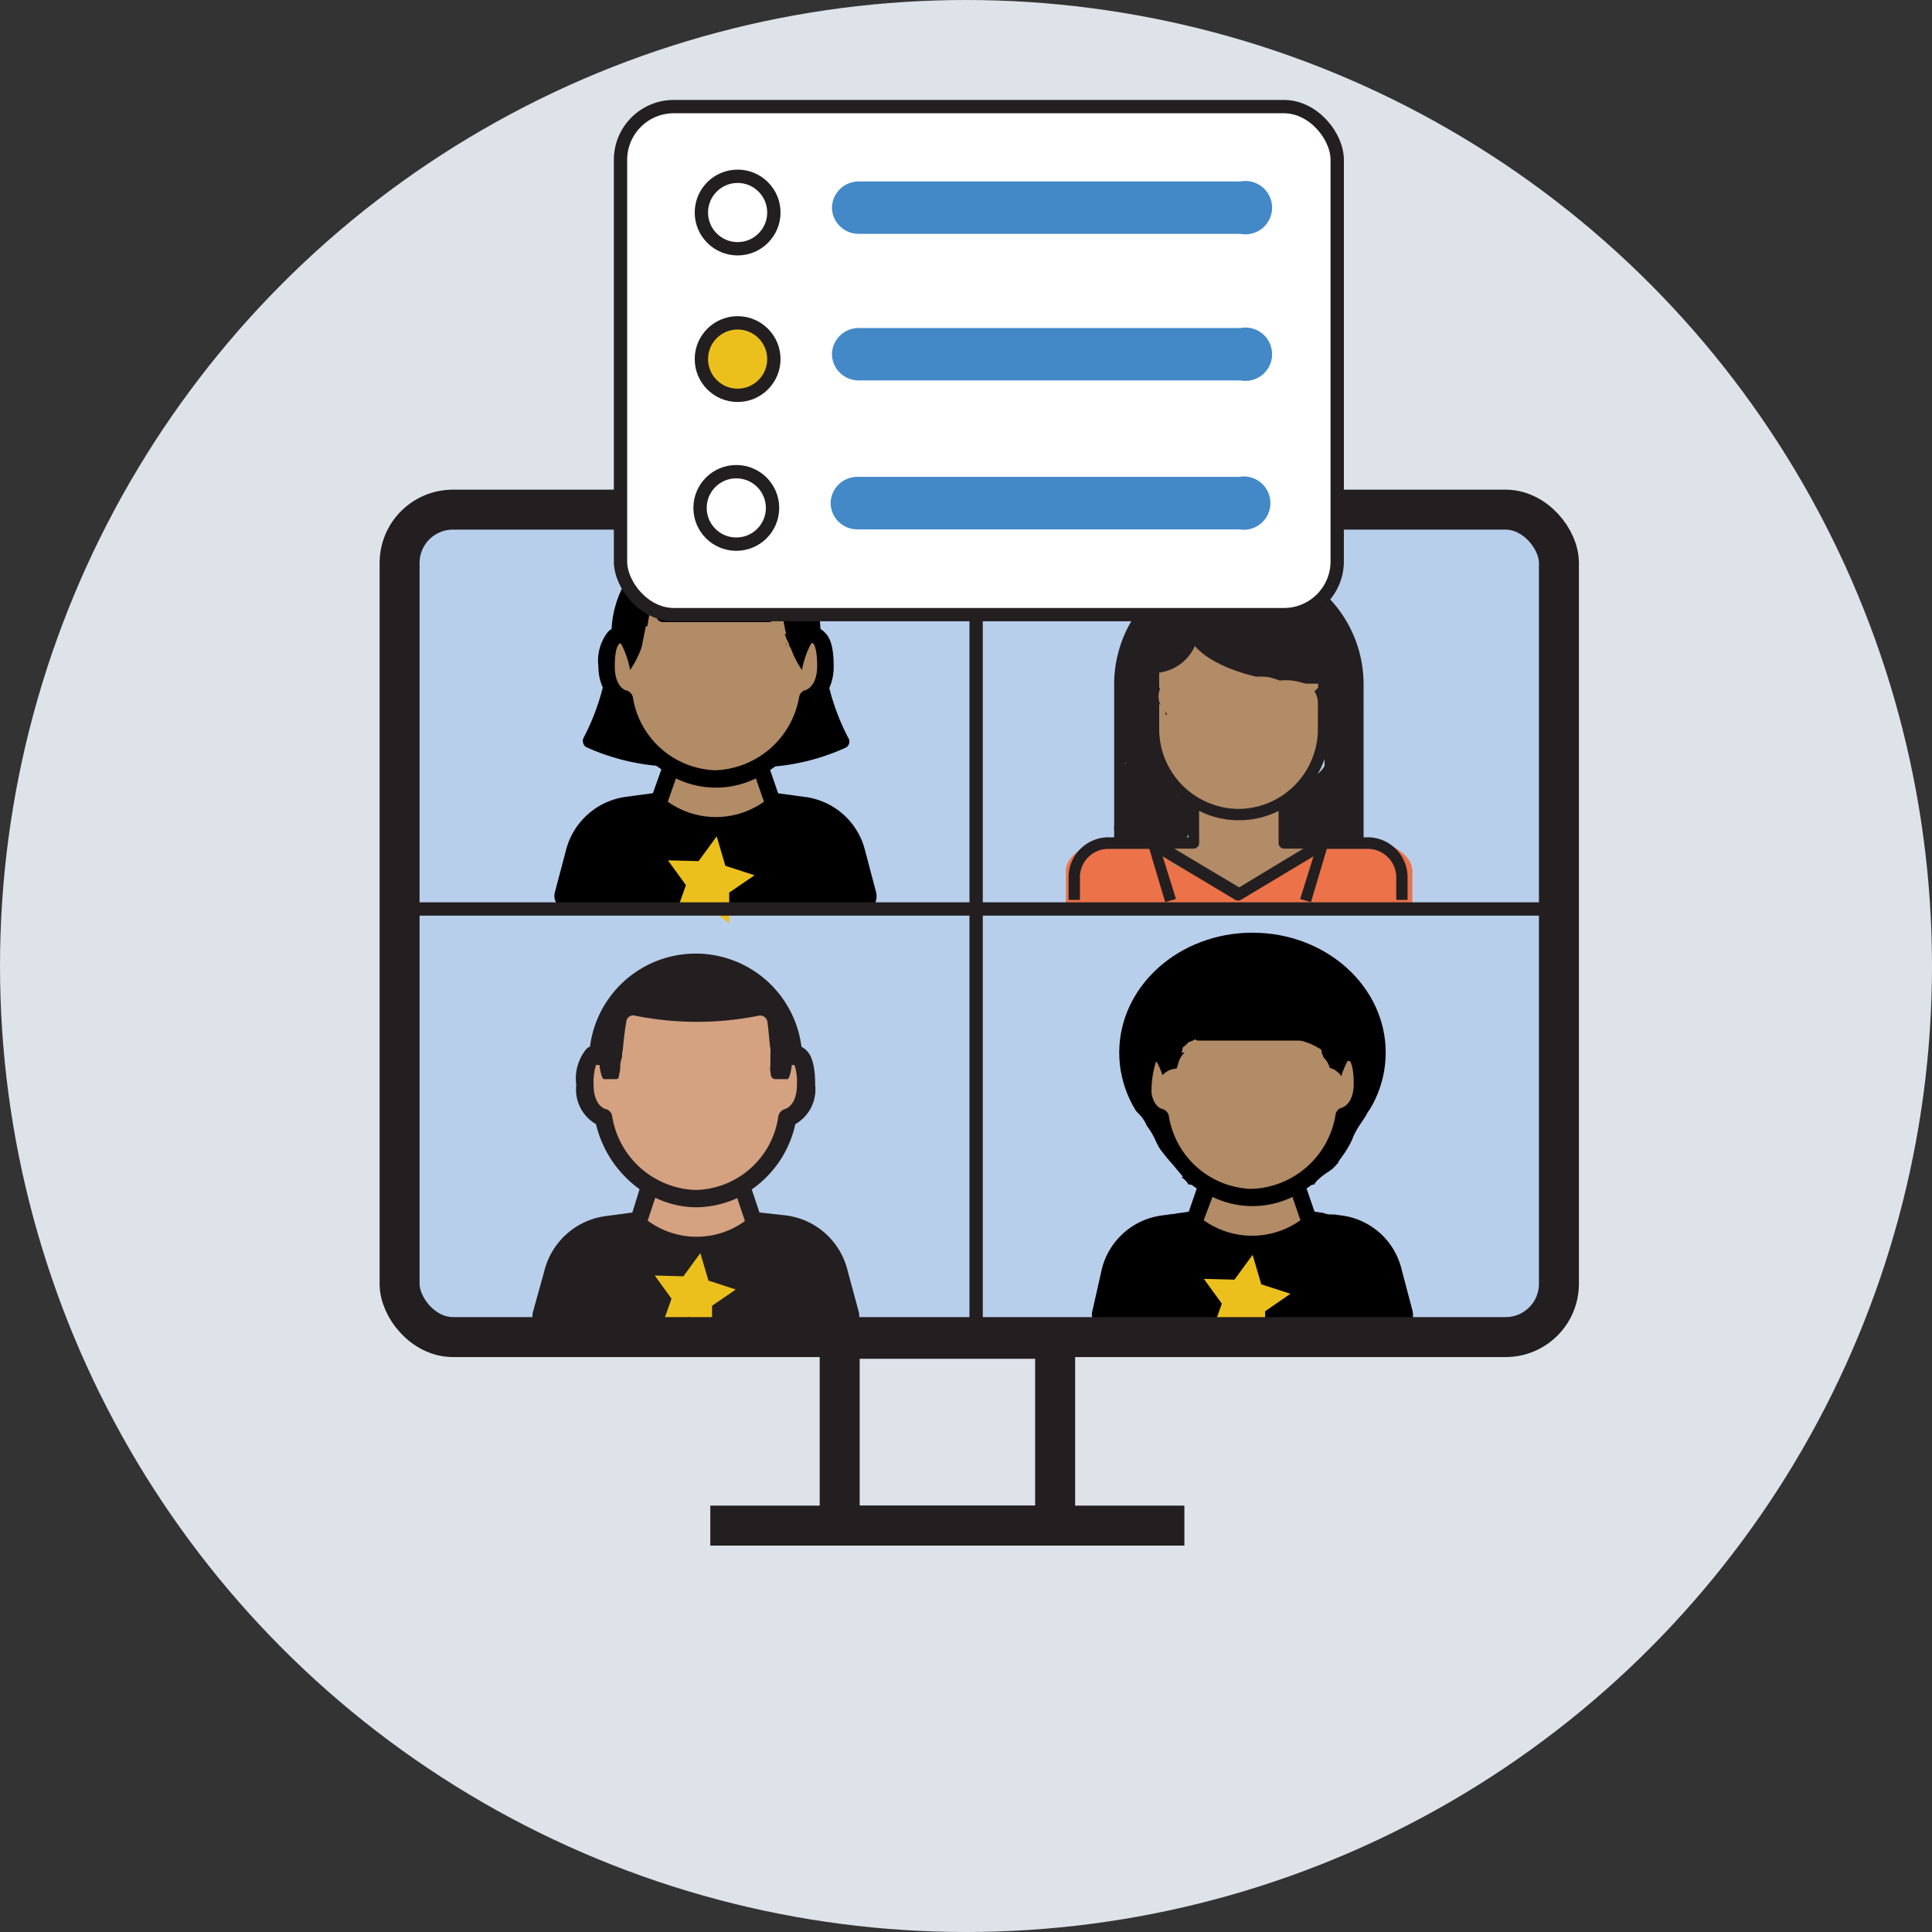 <svg xmlns="http://www.w3.org/2000/svg" viewBox="0 0 145 145"><rect x="0" y="0" width="145" height="145" fill="#333333" stroke="none"/><defs><style>.cls-1{fill:#dde3e9;}.cls-2{fill:#b8cfeb;}.cls-3,.cls-4{fill:none;}.cls-12,.cls-3,.cls-4{stroke:#231f20;stroke-miterlimit:10;}.cls-3{stroke-width:3px;}.cls-12,.cls-5{fill:#ecc01c;}.cls-6{fill:#d4a181;}.cls-7{fill:#231f20;}.cls-8{fill:#b28b67;}.cls-9{fill:#ec7249;}.cls-10{fill:#fff;}.cls-11{fill:#4388c7;}</style></defs><title>icon-agencies</title><g id="Layer_2" data-name="Layer 2"><g id="Layer_1-2" data-name="Layer 1"><circle class="cls-1" cx="72.5" cy="72.5" r="72.5"/><rect class="cls-2" x="31.3" y="38.84" width="86.7" height="62.16" rx="4"/><rect class="cls-3" x="63.02" y="100.48" width="16.17" height="14.02"/><line class="cls-3" x1="53.31" y1="114.5" x2="88.89" y2="114.5"/><line class="cls-4" x1="73.26" y1="37.41" x2="73.26" y2="99.41"/><polygon class="cls-5" points="53.21 93.93 51.83 95.83 49.48 95.77 50.86 97.67 50.07 99.88 52.3 99.16 54.17 100.58 54.17 98.24 56.1 96.91 53.87 96.18 53.21 93.93"/><rect class="cls-6" x="48.4" y="89.28" width="7.84" height="4.48"/><ellipse class="cls-6" cx="52.3" cy="80.85" rx="7.86" ry="9.07"/><path class="cls-7" d="M64.45,98.46l-.85-3.15A5.47,5.47,0,0,0,59,91.22L57,91l-.58-1.73a8.06,8.06,0,0,0,3.27-4.9,3,3,0,0,0,1.49-2.94c0-1.36-.22-2.21-.7-2.64a3.14,3.14,0,0,0-.33-.24,8,8,0,0,0-15.87,0,.77.77,0,0,0-.3.21,3.51,3.51,0,0,0-.73,2.67,3,3,0,0,0,1.48,2.94A8.41,8.41,0,0,0,48,89.25L47.46,91l-2,.27a5.49,5.49,0,0,0-4.6,4.09L40,98.46a1.11,1.11,0,0,0,.21,1,1.13,1.13,0,0,0,.88.42H63.36a1,1,0,0,0,.87-.42A1.07,1.07,0,0,0,64.45,98.46ZM47,76.72a.52.52,0,0,1,.67-.49,23.58,23.58,0,0,0,9.27,0,.55.55,0,0,1,.66.49c.09.66.15,1.51.24,2.24H46.73C46.79,78.2,46.88,77.38,47,76.72Zm9.39,3.15-.09,1.78a.57.57,0,0,1-.58.55H54.15a.57.57,0,0,1-.57-.52l-.22-1.81Zm-5.24,0-.21,1.81a.57.57,0,0,1-.57.52H48.79a.57.57,0,0,1-.57-.55l-.1-1.78ZM48.61,91.61l.57-1.72a7.19,7.19,0,0,0,3.09.72,7.6,7.6,0,0,0,3.06-.69l.58,1.72A6.17,6.17,0,0,1,48.61,91.61Zm3.6-2.3a6.57,6.57,0,0,1-6.27-5.57.69.69,0,0,0-.48-.51c-.09,0-.91-.28-.91-1.82a4.31,4.31,0,0,1,.18-1.48H45c0,.21.15,1.06.33,1.06h.91a.37.37,0,0,0,.33-.37s0-.3.06-.75h.55l.09,1.81a1.51,1.51,0,0,0,1.51,1.46h1.54a1.54,1.54,0,0,0,1.52-1.34L52,79.87h.33l.25,1.93a1.51,1.51,0,0,0,1.51,1.34h1.54a1.51,1.51,0,0,0,1.52-1.46l.09-1.81h.54c0,.45.07.75.07.75a.35.35,0,0,0,.33.37h.91c.18,0,.33-.85.33-1.06h.21a4.18,4.18,0,0,1,.18,1.48c0,1.54-.81,1.79-.87,1.82a.73.73,0,0,0-.52.51A6.41,6.41,0,0,1,52.21,89.31Z"/><circle cx="49.61" cy="81.05" r="0.7"/><circle cx="54.88" cy="81.05" r="0.7"/><polygon class="cls-5" points="52.56 94.05 51.29 95.79 49.14 95.73 50.4 97.47 49.68 99.5 51.73 98.84 53.44 100.15 53.44 98 55.22 96.78 53.17 96.11 52.56 94.05"/><rect class="cls-8" x="49.78" y="57.75" width="7.82" height="4.31"/><ellipse class="cls-8" cx="53.89" cy="50.49" rx="7.89" ry="7.62"/><path d="M65.74,66.92l-.82-3.11a5.35,5.35,0,0,0-4.52-4l-2-.27-.6-1.75.39-.27A16.35,16.35,0,0,0,63.5,56.1a.52.52,0,0,0,.16-.73,17.13,17.13,0,0,1-1.42-3.73,3.89,3.89,0,0,0,.33-1.6c0-1.36-.21-2.17-.69-2.59a1.05,1.05,0,0,0-.3-.24,7.85,7.85,0,0,0-15.68,0,.93.93,0,0,0-.27.21A3.49,3.49,0,0,0,44.91,50a3.89,3.89,0,0,0,.33,1.6,17.13,17.13,0,0,1-1.42,3.73.56.56,0,0,0,.15.73,16.48,16.48,0,0,0,5.28,1.41l.39.27L49,59.53l-2,.27a5.39,5.39,0,0,0-4.52,4l-.82,3.11a1,1,0,0,0,.21,1,1.13,1.13,0,0,0,.88.42H64.74a1,1,0,0,0,.87-.42A1.27,1.27,0,0,0,65.74,66.92ZM49.28,46.36a.51.51,0,0,0,.48.33h7.93a.51.51,0,0,0,.48-.33l.45-1.17A19.87,19.87,0,0,0,59,47.6H48.46a17.49,17.49,0,0,0,.37-2.41Zm8.5,2.17-.09,1.75a.57.57,0,0,1-.58.54H55.58a.56.56,0,0,1-.57-.51l-.22-1.81h3Zm-5.16,0-.21,1.81a.56.56,0,0,1-.57.51H50.3a.56.56,0,0,1-.57-.54l-.09-1.75h3Zm-2.5,11.64.61-1.75a6.84,6.84,0,0,0,6,0l.61,1.75A6.24,6.24,0,0,1,50.12,60.17Zm3.56-2.36a6.49,6.49,0,0,1-6.18-5.48.69.69,0,0,0-.48-.51c-.09,0-.88-.27-.88-1.81,0-1.3.24-1.63.37-1.72a.15.15,0,0,0,.09,0,6.75,6.75,0,0,1,.69,2,7.73,7.73,0,0,0,.87-1.72h.55l.09,1.81a1.48,1.48,0,0,0,1.5,1.42h1.54a1.51,1.51,0,0,0,1.48-1.33l.24-1.9h.33l.24,1.9a1.5,1.5,0,0,0,1.48,1.33h1.54a1.52,1.52,0,0,0,1.5-1.42l.09-1.81h.58a7.73,7.73,0,0,0,.87,1.72,6.75,6.75,0,0,1,.69-2,.22.22,0,0,1,.15,0c.06.06.3.39.3,1.69,0,1.51-.78,1.78-.87,1.81a.64.64,0,0,0-.48.51A6.63,6.63,0,0,1,53.68,57.81Z"/><polygon class="cls-5" points="53.79 62.77 52.43 64.63 50.13 64.57 51.48 66.43 50.71 68.61 52.9 67.89 54.73 69.3 54.73 66.99 56.63 65.69 54.44 64.98 53.79 62.77"/><ellipse class="cls-8" cx="93" cy="53" rx="7" ry="8"/><circle class="cls-7" cx="89.5" cy="53.5" r="0.5"/><circle class="cls-7" cx="95.5" cy="53.5" r="0.5"/><path class="cls-7" d="M84.76,62.35l2.72,1,.4-2.94-2.76.24a1.62,1.62,0,0,0-1.06.43,1.51,1.51,0,0,0,0,2.13,1.52,1.52,0,0,0,1.06.44l2.76-.24A1.59,1.59,0,0,0,88.94,63a1.51,1.51,0,0,0,.41-.86,1.4,1.4,0,0,0-.17-1l-.24-.3a1.49,1.49,0,0,0-.66-.39l-2.73-1a1.49,1.49,0,0,0-1.15.15,1.52,1.52,0,0,0-.69.9,1.49,1.49,0,0,0,.15,1.15l.23.31a1.54,1.54,0,0,0,.67.38Z"/><path class="cls-7" d="M89.78,47.41a6.66,6.66,0,0,0,3.77,2.78,12.94,12.94,0,0,0,2.76.46,18,18,0,0,1,2.76.18c.43.1.34.1.36.51s0,1,0,1.54c0,1,0,2,0,3.08a60,60,0,0,0,.16,6.29l.83-1.08a8.57,8.57,0,0,1-2.81.18l1,.56c-.26-.55-.2-.65.22-1s.69-.57,1-.86a4.9,4.9,0,0,0,1.73-2.2l-2,.27c-.14-.33,0-.16-.24.16s-.26.4-.37.6a4.58,4.58,0,0,0-.33.71c-.08.25-.31.65.1.65a1.13,1.13,0,0,0,0,2.25,1.86,1.86,0,0,0,1.65-.91c.3-.49.26-1.07.52-1.56.56-1.06,1.15-1.82.61-3-.42-1-1.78-.55-2,.27-.22.64-1.08,1.15-1.58,1.55a3.91,3.91,0,0,0-1.65,2.19c-.16.94.26,2.42,1.29,2.64a8.58,8.58,0,0,0,3.56-.24,1.13,1.13,0,0,0,.82-1.09,63.06,63.06,0,0,1-.16-6.45c0-1.12,0-2.25,0-3.38a4.64,4.64,0,0,0-.53-2.85c-1.09-1.43-3.45-1-5-1.18s-3.52-.61-4.45-2.12c-.76-1.22-2.71-.1-1.94,1.14Z"/><path class="cls-7" d="M88.91,60c-1.17-.4-.77-1.7-1.57-2.41a1.62,1.62,0,0,0-1.52-.36,1.52,1.52,0,0,0-.64.42,1.56,1.56,0,0,0-.27.4q-.3.51.42-.09l1,.55c.06.11.35-.6.39-.74a2.08,2.08,0,0,0,0-1.28,2.29,2.29,0,0,1-.29-.83c0-.42.08-.84.09-1.26,0-1.73-.46-3.47,0-5.17l-.52.67a4.13,4.13,0,0,0,1.17-1.6,6.7,6.7,0,0,1,1.37-1.72,6.58,6.58,0,0,1,3.86-1.71,7,7,0,0,1,4.28,1.08,9.83,9.83,0,0,1,3.17,4l1.77-1.37a8.29,8.29,0,0,0-4.34-1.85,16.17,16.17,0,0,0-2.31.1c-.68,0-1.24-.75-1.8-1.09-1.19-.73-3.34-1.42-4.45-.24-.56.59-.75,1.19-1.51,1.6a2.84,2.84,0,0,0-1.51,1.28c-.29.69,0,1.79,1,1.7a2.17,2.17,0,0,0,2-2.14c.06-.49.06-.84.52-1.12a3.13,3.13,0,0,1,1.6-.29,4.55,4.55,0,0,1,1.6.17c.56.19,1,.55,1.6.76,1.06.41,2.29.16,3.32.6s2.34-.79,1.36-1.77A8.92,8.92,0,0,0,93,43.65c-1.45-.13-1.44,2.13,0,2.25a6.53,6.53,0,0,1,4,1.93l1.37-1.76c-1.18-.51-2.42-.31-3.59-.72-.65-.23-1.21-.66-1.87-.87a6.64,6.64,0,0,0-1.77-.25A5.52,5.52,0,0,0,87.7,45a3.22,3.22,0,0,0-1,1.19,3,3,0,0,0-.23.77c0,.2-.06.4-.07.6s0,.38.25.18l1,1.69c.16-.37.79-.51,1.14-.75a4.8,4.8,0,0,0,1.31-1.31c.25-.36.17-.43.6-.29a6,6,0,0,1,.83.24A7.44,7.44,0,0,1,93,48.43c1.16.85,2.23.43,3.54.45A5.69,5.69,0,0,1,100,50.13a1.13,1.13,0,0,0,1.77-1.37,11.11,11.11,0,0,0-5.16-5.38,8.92,8.92,0,0,0-9.87,1.77,10.73,10.73,0,0,0-1.08,1.26c-.33.47-.51,1-.84,1.48a3.33,3.33,0,0,0-.68,1.47A9.93,9.93,0,0,0,84,51.47a39.11,39.11,0,0,1,.09,4.05,3.16,3.16,0,0,0,.09,1.06,2.87,2.87,0,0,0,.15.37c0,.09.16.48.17.21,0,.26-.29.61-.36.87a2.15,2.15,0,0,0,0,1,1.35,1.35,0,0,0,1.39,1.14,1.43,1.43,0,0,0,.85-.35c.24-.22.33-.56.56-.76l-.8.33c-.28,0-.39-.68-.37-.14a2.18,2.18,0,0,0,.15.57,3.46,3.46,0,0,0,.54,1,3.86,3.86,0,0,0,1.87,1.3c1.37.46,2-1.71.6-2.17Z"/><ellipse cx="94" cy="79" rx="10" ry="9"/><rect class="cls-8" x="90" y="89.16" width="7.82" height="4.31"/><ellipse class="cls-8" cx="94.21" cy="81.9" rx="7.79" ry="7.62"/><path d="M106,98.33l-.82-3.11a5.33,5.33,0,0,0-4.52-4l-2-.28-.6-1.74.39-.28a16.48,16.48,0,0,0,5.28-1.41.53.53,0,0,0,.15-.73,17.13,17.13,0,0,1-1.42-3.73,3.89,3.89,0,0,0,.33-1.6c0-1.36-.21-2.17-.69-2.59a1.05,1.05,0,0,0-.3-.24,7.85,7.85,0,0,0-15.68,0,.93.93,0,0,0-.27.21,3.49,3.49,0,0,0-.72,2.62,3.89,3.89,0,0,0,.33,1.6A17.13,17.13,0,0,1,84,86.78a.55.55,0,0,0,.16.73,16.35,16.35,0,0,0,5.27,1.41l.39.28-.6,1.74-2,.28a5.37,5.37,0,0,0-4.52,4L82,98.33a1,1,0,0,0,.21,1,1.11,1.11,0,0,0,.87.42H105a1,1,0,0,0,.88-.42A1.32,1.32,0,0,0,106,98.33ZM89.5,77.77a.51.51,0,0,0,.48.33h7.93a.51.51,0,0,0,.48-.33l.45-1.17A18.2,18.2,0,0,0,99.21,79H88.69a19,19,0,0,0,.36-2.41Zm.84,13.81L91,89.83a6.87,6.87,0,0,0,6,0l.6,1.75A6.24,6.24,0,0,1,90.34,91.58Zm3.56-2.35a6.5,6.5,0,0,1-6.18-5.49.69.69,0,0,0-.48-.51c-.09,0-.87-.27-.87-1.81,0-1.3.24-1.63.36-1.72a.15.15,0,0,0,.09,0,6.75,6.75,0,0,1,.69,2,8.24,8.24,0,0,0,.88-1.72h.54L89,81.72a1.48,1.48,0,0,0,1.51,1.42h1.53a1.5,1.5,0,0,0,1.48-1.33l.24-1.9h.33l.24,1.9a1.51,1.51,0,0,0,1.48,1.33h1.54a1.52,1.52,0,0,0,1.5-1.42L99,79.91h.58a7.73,7.73,0,0,0,.87,1.72,6.75,6.75,0,0,1,.69-2c.07,0,.13,0,.16,0s.3.39.3,1.69c0,1.51-.79,1.78-.88,1.81a.64.64,0,0,0-.48.51A6.62,6.62,0,0,1,93.9,89.23Z"/><circle cx="91.34" cy="81.09" r="0.69"/><circle cx="96.52" cy="81.09" r="0.69"/><polygon class="cls-5" points="94.01 94.18 92.65 96.04 90.35 95.98 91.7 97.84 90.93 100.02 93.12 99.31 94.95 100.71 94.95 98.41 96.85 97.1 94.66 96.39 94.01 94.18"/><path class="cls-2" d="M82.35,86.67a5.92,5.92,0,0,0,1.43,2.16,4.75,4.75,0,0,0,1.31.8l1.37.58a1.16,1.16,0,0,0,.56.18,1.22,1.22,0,0,0,.6,0,1.51,1.51,0,0,0,.9-.69,1.54,1.54,0,0,0,.15-1.15,1.43,1.43,0,0,0-.69-.9l-1.24-.53a4.27,4.27,0,0,1-1.06-.55l.3.24a3,3,0,0,1-.49-.51l.23.3a6.75,6.75,0,0,1-.78-1.42,1.49,1.49,0,0,0-.9-.69,1.5,1.5,0,0,0-1.84,1.05l0,.4a1.57,1.57,0,0,0,.2.76Z"/><path class="cls-2" d="M83.48,85.63a1.5,1.5,0,0,0,0-3,1.5,1.5,0,0,0,0,3Z"/><path class="cls-2" d="M104.11,88.87a5,5,0,0,0,1.24-1.47,1.53,1.53,0,0,0-.23-1.82,1.56,1.56,0,0,0-1.82-.23,9.55,9.55,0,0,0-2.06,1.8l-.22.2.08-.06-.15.11a6.16,6.16,0,0,1-.55.33,12.09,12.09,0,0,1-1.26.6L101,90.69s.24-.2,0-.06,0,0,.06,0l.33-.22a6.2,6.2,0,0,0,.86-.67,9.93,9.93,0,0,0,1.23-1.59,8,8,0,0,0,.45-.73c.07-.13.12-.26.18-.39s.11-.27.17-.4,0-.06,0,0,0,0,0-.08c.26-.52.65-1,.92-1.48a1.5,1.5,0,1,0-2.59-1.51c-.26.48-.62.91-.87,1.39a5.05,5.05,0,0,0-.24.53l-.11.26.07-.18-.08.18a7.37,7.37,0,0,1-.45.77l-.48.68s-.16.22,0,0l0,.06-.27.3-.13.12c-.19.16,0,0,.06,0a1.9,1.9,0,0,0-.33.22,5.37,5.37,0,0,0-.89.68,1.5,1.5,0,0,0-.12,2,1.44,1.44,0,0,0,.78.54,1.71,1.71,0,0,0,1.15-.16,9.52,9.52,0,0,0,2.59-1.53c.3-.27.57-.58.85-.87a5.33,5.33,0,0,1,.42-.4c.11-.1.08-.08-.12.08l.14-.1.28-.16-2-2.06-.18.3-.1.14c.06-.1.2-.25,0-.07a4.18,4.18,0,0,1-.53.5,1.5,1.5,0,0,0,0,2.12,1.52,1.52,0,0,0,1.06.44,1.76,1.76,0,0,0,1.06-.44Z"/><path class="cls-2" d="M88.78,88.29c-.2-.09.12.11.11.12a.57.57,0,0,1-.11-.11c-.09-.09-.16-.18-.24-.27L88,87.38a15.24,15.24,0,0,1-1-1.23l.07.1-.09-.15c-.06-.11-.12-.21-.17-.32s-.2-.44-.32-.65a5.11,5.11,0,0,0-.41-.62c-.12-.18-.26-.35-.39-.51l-.12-.13c-.06-.07,0-.05,0,.06a.68.68,0,0,1,.18.32l.05.4v-.06l-.06.4,0-.06-.39.66,0,0-1.81.24c.13.07.08,0-.14-.13q.1.11,0-.06c-.17-.23,0,0,0,0l-.09-.2s0,.09,0,.13,0,.14,0,.2c.1.42.17.84.23,1.27l-.06-.4c0,.36.08.72.11,1.08a1.5,1.5,0,0,0,3,0,18.24,18.24,0,0,0-.32-2.45,2.82,2.82,0,0,0-1.3-2.08,1.54,1.54,0,0,0-1.82.24,1.75,1.75,0,0,0-.23,2.11,3.22,3.22,0,0,0,.44.55l.11.13c-.28-.28-.1-.12,0,0,.34.48.52,1,.84,1.52a17.79,17.79,0,0,0,1.35,1.66,5.39,5.39,0,0,0,1.51,1.5,1.54,1.54,0,0,0,1.15.15,1.49,1.49,0,0,0,.9-.69,1.52,1.52,0,0,0-.54-2Z"/><path class="cls-9" d="M80,67.82V65.41C80,64.08,81.8,63,84,63h18c2.2,0,4,1.08,4,2.41v2.41"/><rect class="cls-8" x="88" y="63" width="3" height="2"/><polygon class="cls-8" points="95.47 65.38 92.99 66.91 90.43 65.53 90.34 62.63 92.81 61.1 95.38 62.47 95.47 65.38"/><rect class="cls-8" x="90" y="60" width="6" height="3"/><polygon class="cls-8" points="99 64 94 66 94 63 97 63 99 64"/><path class="cls-7" d="M102.76,62.84h-.42V51.36a9.36,9.36,0,0,0-18.72,0V62.84H83.2a3,3,0,0,0-3,3v1.7h.85v-1.7a2.13,2.13,0,0,1,2.13-2.13h3.08l1.19,4,.81-.24-1-3.2,5.44,3.26a.43.43,0,0,0,.22.06.46.46,0,0,0,.22-.06l5.44-3.26-1,3.2.81.24,1.19-4h3.08a2.14,2.14,0,0,1,2.13,2.13v1.7h.85v-1.7A3,3,0,0,0,102.76,62.84Zm-14.63.85h1.45a.42.42,0,0,0,.42-.42V60.86a6.59,6.59,0,0,0,2.89.7h.17a6.6,6.6,0,0,0,2.9-.7v2.41a.42.42,0,0,0,.42.42h1.44L93,66.6Zm10.8-12.08-.58.58a2.49,2.49,0,0,0-.54-.88c.37,0,.74,0,1.12,0v.26Zm-5.49,1h-.92A2.57,2.57,0,0,0,90,50.51a2.54,2.54,0,0,0-2.39,1.68L87,51.61V50.48a3.42,3.42,0,0,0,2.68-2c.84,1,2.62,1.88,4.92,2.38A2.55,2.55,0,0,0,93.44,52.63ZM87,52.81l.44.43a2.55,2.55,0,0,0,5.06.24h.92a2.55,2.55,0,0,0,5.06-.24l.43-.43v1.85a6,6,0,0,1-5.88,6.05H92.9A6,6,0,0,1,87,54.66Zm12.34,10H96.81V60.36a6.93,6.93,0,0,0,3-5.7V50.93a.42.42,0,0,0-.42-.42c-5.6,0-9.36-1.76-9.36-3.41a.43.43,0,0,0-.85,0,2.56,2.56,0,0,1-2.55,2.56.42.42,0,0,0-.43.42v4.58a6.94,6.94,0,0,0,3,5.7v2.48H84.47V51.36a8.51,8.51,0,1,1,17,0V62.84Z"/><line class="cls-4" x1="116.09" y1="68.22" x2="29.59" y2="68.22"/><polygon class="cls-6" points="58 84 46 83 47 78 57 78 58 84"/><path class="cls-6" d="M54.66,79a4.09,4.09,0,0,0,.07.6,2.83,2.83,0,0,0,.23.54l-.16-.36a.19.19,0,0,1,0,.07l0-.4a1.77,1.77,0,0,0,0,.23,2.87,2.87,0,0,0,.07.5l0,.11a1.26,1.26,0,0,0,.27.51,1,1,0,0,0,.42.38l.36.15a1,1,0,0,0,.6,0,.69.69,0,0,0,.37-.1,1.11,1.11,0,0,0,.49-.31l.23-.3a1.48,1.48,0,0,0,.21-.76c0-.31,0-.61,0-.92a1.06,1.06,0,0,0-.13-.58,1.08,1.08,0,0,0-.31-.48,1,1,0,0,0-.48-.31,1.06,1.06,0,0,0-.58-.13l-.4,0a1.49,1.49,0,0,0-.66.39l-.23.3a1.48,1.48,0,0,0-.21.76c0,.31,0,.61,0,.92l2.94-.4a.75.75,0,0,1,0-.16l.06.4a.65.65,0,0,1,0-.24,1.41,1.41,0,0,0-.07-.5c-.06-.16-.13-.3-.19-.45l.15.36a.57.57,0,0,1,0-.14l.05.4s0-.11,0-.16a1.06,1.06,0,0,0-.13-.58,1.14,1.14,0,0,0-.31-.48,1.08,1.08,0,0,0-.48-.31,1.15,1.15,0,0,0-.58-.13l-.4,0a1.59,1.59,0,0,0-.66.39l-.23.3a1.48,1.48,0,0,0-.21.76Z"/><path class="cls-6" d="M48.25,80.74a1.5,1.5,0,0,0,0-3,1.5,1.5,0,0,0,0,3Z"/><path class="cls-6" d="M48.22,80.74a1.5,1.5,0,0,0,0-3,1.5,1.5,0,0,0,0,3Z"/><path class="cls-6" d="M48.22,80.74a1.5,1.5,0,0,0,0-3,1.5,1.5,0,0,0,0,3Z"/><path class="cls-6" d="M48.22,80.68a1.5,1.5,0,0,0,0-3,1.5,1.5,0,0,0,0,3Z"/><path class="cls-6" d="M48.19,80.74a1.5,1.5,0,0,0,0-3,1.5,1.5,0,0,0,0,3Z"/><path class="cls-6" d="M48.16,81.07a1.5,1.5,0,0,0,0-3,1.5,1.5,0,0,0,0,3Z"/><path class="cls-6" d="M48.09,81.48a1.5,1.5,0,0,0,0-3,1.5,1.5,0,0,0,0,3Z"/><path class="cls-6" d="M48.05,81.53a1.5,1.5,0,0,0,0-3,1.5,1.5,0,0,0,0,3Z"/><path class="cls-8" d="M88.64,54a1.5,1.5,0,0,0,0-3,1.5,1.5,0,0,0,0,3Z"/><path class="cls-8" d="M88.45,53.76a1.5,1.5,0,0,0,0-3,1.5,1.5,0,0,0,0,3Z"/><path class="cls-8" d="M89.42,53.3c-.32.05.12,0,.23,0-.12,0-.2,0,0,0l.25,0c.36.09.71.22,1.06.34a5.82,5.82,0,0,0,2.33.41,6.77,6.77,0,0,0,1.34-.27c-.13,0-.12,0,0,0s.17,0,0,0c.19.06.37.11.55.18a3.49,3.49,0,0,0,3,.06,1.49,1.49,0,0,0,.71-1.5,1.53,1.53,0,0,0-1.07-1.25,4,4,0,0,0-1.68-.2,1.5,1.5,0,0,0,0,3,2.81,2.81,0,0,1,.58,0c-.3,0,.24.08.3.11l-.36-2.75a.42.42,0,0,1,.27-.06c-.18,0-.18,0,0,0a2.35,2.35,0,0,1-.52-.14,7.19,7.19,0,0,0-1.1-.39,3.78,3.78,0,0,0-1.64.07l-.55.14c.32-.08-.15,0-.24,0s-.17,0,0,0l-.25,0a4.43,4.43,0,0,1-.49-.13l-1-.34a5.39,5.39,0,0,0-2.55-.21,1.49,1.49,0,0,0-1,1.84,1.55,1.55,0,0,0,1.84,1Z"/><path class="cls-8" d="M88.43,55.81c1.71.25,3.42.41,5.15.51.8,0,1.61.09,2.42.12a2.39,2.39,0,0,0,2.32-1.09,1.5,1.5,0,1,0-2.59-1.51,1,1,0,0,1,.55-.4c-.13,0-.13,0,0,0h-.15l-1-.05-2-.11c-.67,0-1.34-.09-2-.16l-1-.1L89.63,53h-.08l-.32-.05A1.54,1.54,0,0,0,87.39,54a1.52,1.52,0,0,0,1,1.85Z"/><path class="cls-8" d="M89.08,78.86l-.19.18a1.21,1.21,0,0,0-.31.49,1.11,1.11,0,0,0-.13.57,1.15,1.15,0,0,0,.13.58,1.11,1.11,0,0,0,.31.48l.31.24a1.5,1.5,0,0,0,.75.2l.4,0a1.39,1.39,0,0,0,.66-.39L91.2,81a1.11,1.11,0,0,0,.31-.49,1.14,1.14,0,0,0,.13-.57,1.15,1.15,0,0,0-.13-.58,1,1,0,0,0-.31-.48l-.3-.24a1.47,1.47,0,0,0-.76-.2l-.4,0a1.49,1.49,0,0,0-.66.39Z"/><path class="cls-8" d="M91.32,79.79l0-.08v.8l0-.08-.39.66L91,81l-.66.38.07,0-1.84-1.05c.2,1.4.19,3.11,1.61,3.88a5.28,5.28,0,0,0,2.32.45c.68,0,1.36,0,2,0a7.11,7.11,0,0,1,1.75.19,3.73,3.73,0,0,0,2.63,0,1.67,1.67,0,0,0,.86-1.13,3.88,3.88,0,0,0-.12-1.44c0,.26,0-.14,0-.19s0-.3,0-.45c0-.33-.06.11,0-.19s.1-.38.17-.57a1.52,1.52,0,0,0-1.05-1.84,1.53,1.53,0,0,0-1.85,1A6.35,6.35,0,0,0,96.65,82a5,5,0,0,0,.06.87c0,.17,0,.33.07.49l0,.15c.08.4.13.19.16-.63l.53-.54-.1.06.75-.21a1.23,1.23,0,0,1-.27,0c-.1,0-.22,0-.06,0a5.61,5.61,0,0,1-.59-.13,11.07,11.07,0,0,0-1.49-.26,23.74,23.74,0,0,0-2.67-.09c-.43,0-.86,0-1.29-.07-.26,0,.19.07,0,0,0,0-.3-.07-.13,0s-.08-.11,0,0a1.93,1.93,0,0,0,.17.21c.09.1,0,0,0-.11a2,2,0,0,1-.05-.24c0-.2-.06-.39-.09-.58l-.19-1.34a1.51,1.51,0,0,0-1.85-1,1.75,1.75,0,0,0-1.19,2.09,1.51,1.51,0,0,0,1.85,1,1.55,1.55,0,0,0,1-1.84Z"/><path class="cls-8" d="M99.42,83.1a1.5,1.5,0,0,0,0-3,1.5,1.5,0,0,0,0,3Z"/><path class="cls-8" d="M88.36,83.2a1.5,1.5,0,0,0,0-3,1.5,1.5,0,0,0,0,3Z"/><path class="cls-8" d="M91.33,81.85l1.14.24a1.58,1.58,0,0,0,1.7-.69,1.8,1.8,0,0,0,.27-1l-1.5,1.5q2.7-.21,5.38-.64l-1.9-1.44c0-.25,0-.3,0-.14s0,.12-.05.17c.1-.21.11-.25,0-.11l0,.08-.1.15c.15-.18.17-.22.06-.1l-.13.12c.18-.13.22-.16.12-.1l-.12.07c-.15.07-.12.06.08,0l-.19,0,.15,0a.75.75,0,0,1-.15,0c-.16,0-.13,0,.1,0,0,0-.35-.1-.38-.11a1.5,1.5,0,0,0-1.84,1,1.53,1.53,0,0,0,1,1.84,3.24,3.24,0,0,0,2.9-.34,3.49,3.49,0,0,0,1.5-2.61,1.41,1.41,0,0,0-.59-1.18,1.57,1.57,0,0,0-1.31-.27c-.4.07-.81.12-1.21.18s.17,0,0,0l-.31,0-.6.08c-.81.09-1.63.17-2.44.23a1.53,1.53,0,0,0-1.5,1.5l.14-.52,1.69-.69L92.13,79a1.5,1.5,0,1,0-.8,2.89Z"/><path d="M89.38,77a.11.11,0,0,1,0,0l0,.39v-.13l0,.39a.74.74,0,0,1,0-.14l-.15.36a.5.5,0,0,1,.08-.14L89.1,78a.47.47,0,0,1,.1-.1l-.3.23L89,78l-.36.15.14,0-.4.06h.16l-.4-.06.14,0L87.93,78l.13.07-.31-.23h0a1.21,1.21,0,0,0,.49.31,1.22,1.22,0,0,0,.57.13,1.27,1.27,0,0,0,.58-.13,1.11,1.11,0,0,0,.48-.31l.24-.31a1.5,1.5,0,0,0,.2-.75l0-.4a1.39,1.39,0,0,0-.39-.66,2.24,2.24,0,0,0-.38-.29,2.8,2.8,0,0,0-.43-.19l-.08,0-.48-.07h-.09a3.85,3.85,0,0,0-.49.07,4,4,0,0,0-.44.18l-.08,0-.18.14-.18.14-.06.07a2.57,2.57,0,0,0-.28.37,3,3,0,0,0-.19.43,2.28,2.28,0,0,0-.1.56v.09a2.65,2.65,0,0,0,.07.48,1,1,0,0,0,.26.51,1.08,1.08,0,0,0,.43.39,1.09,1.09,0,0,0,.55.18,1.22,1.22,0,0,0,.6,0l.36-.15a1.55,1.55,0,0,0,.54-.54l.15-.36a1.51,1.51,0,0,0,0-.79Z"/><path d="M97.26,78a8.17,8.17,0,0,1,1.27.41l-.36-.15a7.19,7.19,0,0,1,1.25.68,1.52,1.52,0,0,0,1.16.15,1.49,1.49,0,0,0,.89-.69,1.45,1.45,0,0,0,.15-1.15l-.15-.36a1.47,1.47,0,0,0-.54-.54,6.87,6.87,0,0,0-1.22-.67,8.8,8.8,0,0,0-1.66-.57,1.54,1.54,0,0,0-1.15.15,1.52,1.52,0,0,0-.69.9A1.5,1.5,0,0,0,97.26,78Z"/><polygon class="cls-8" points="59.47 53 47.47 52 48.47 47 58.47 47 59.47 53"/><path class="cls-8" d="M56,48.23v.11l3-.4a0,0,0,0,1,0,0l.05.4v0l-.05.4a0,0,0,0,1,0,0l-.15.36a.05.05,0,0,1,0,0l-.24.3,0,0-.3.24,0,0-.36.15h0l-.4,0h0l-1.45-1.1c.07.21.16.42.25.63s.08.17.13.26a1.31,1.31,0,0,0,.39.42,1.14,1.14,0,0,0,.51.27,1.22,1.22,0,0,0,.6,0,1.16,1.16,0,0,0,.56-.18l.3-.24a1.51,1.51,0,0,0,.38-.66l.06-.4a1.48,1.48,0,0,0-.21-.76,2.1,2.1,0,0,1-.13-.26l.15.36a1.43,1.43,0,0,1-.09-.27l-.15-.36a1.31,1.31,0,0,0-.39-.42.69.69,0,0,0-.33-.19,1.06,1.06,0,0,0-.58-.13,1.58,1.58,0,0,0-.43.05h0l-.36.15h0a1.54,1.54,0,0,0-.58.58s0,0,0,0a1.8,1.8,0,0,0-.16.38l0,.21,0,.21v0a1.59,1.59,0,0,0,.06.43,1.26,1.26,0,0,0,.27.51,1.18,1.18,0,0,0,.42.38l.36.16a1.11,1.11,0,0,0,.6,0,.72.72,0,0,0,.38-.1,1.08,1.08,0,0,0,.48-.31l.24-.3a1.57,1.57,0,0,0,.2-.76v-.11a1.15,1.15,0,0,0-.13-.58,1.11,1.11,0,0,0-.31-.48,1.14,1.14,0,0,0-.48-.31,1.08,1.08,0,0,0-.58-.13l-.4.05a1.44,1.44,0,0,0-.66.39l-.24.3a1.57,1.57,0,0,0-.2.76Z"/><rect class="cls-3" x="29.99" y="38.25" width="87.01" height="62.1" rx="4"/><rect class="cls-10" x="46.57" y="8" width="53.79" height="38.13" rx="4"/><rect class="cls-4" x="46.57" y="8" width="53.79" height="38.13" rx="4"/><circle class="cls-4" cx="55.26" cy="38.12" r="2.72"/><path class="cls-11" d="M62.34,37.79a2,2,0,0,1,2-2H93a2,2,0,1,1,0,3.94H64.34A2,2,0,0,1,62.34,37.79Z"/><circle class="cls-12" cx="55.36" cy="26.95" r="2.72"/><path class="cls-11" d="M62.44,26.62a2,2,0,0,1,2-2H93.1a2,2,0,1,1,0,3.93H64.44A2,2,0,0,1,62.44,26.62Z"/><circle class="cls-4" cx="55.36" cy="15.95" r="2.72"/><path class="cls-11" d="M62.44,15.62a2,2,0,0,1,2-2H93.1a2,2,0,1,1,0,3.93H64.44A2,2,0,0,1,62.44,15.62Z"/></g></g></svg>
